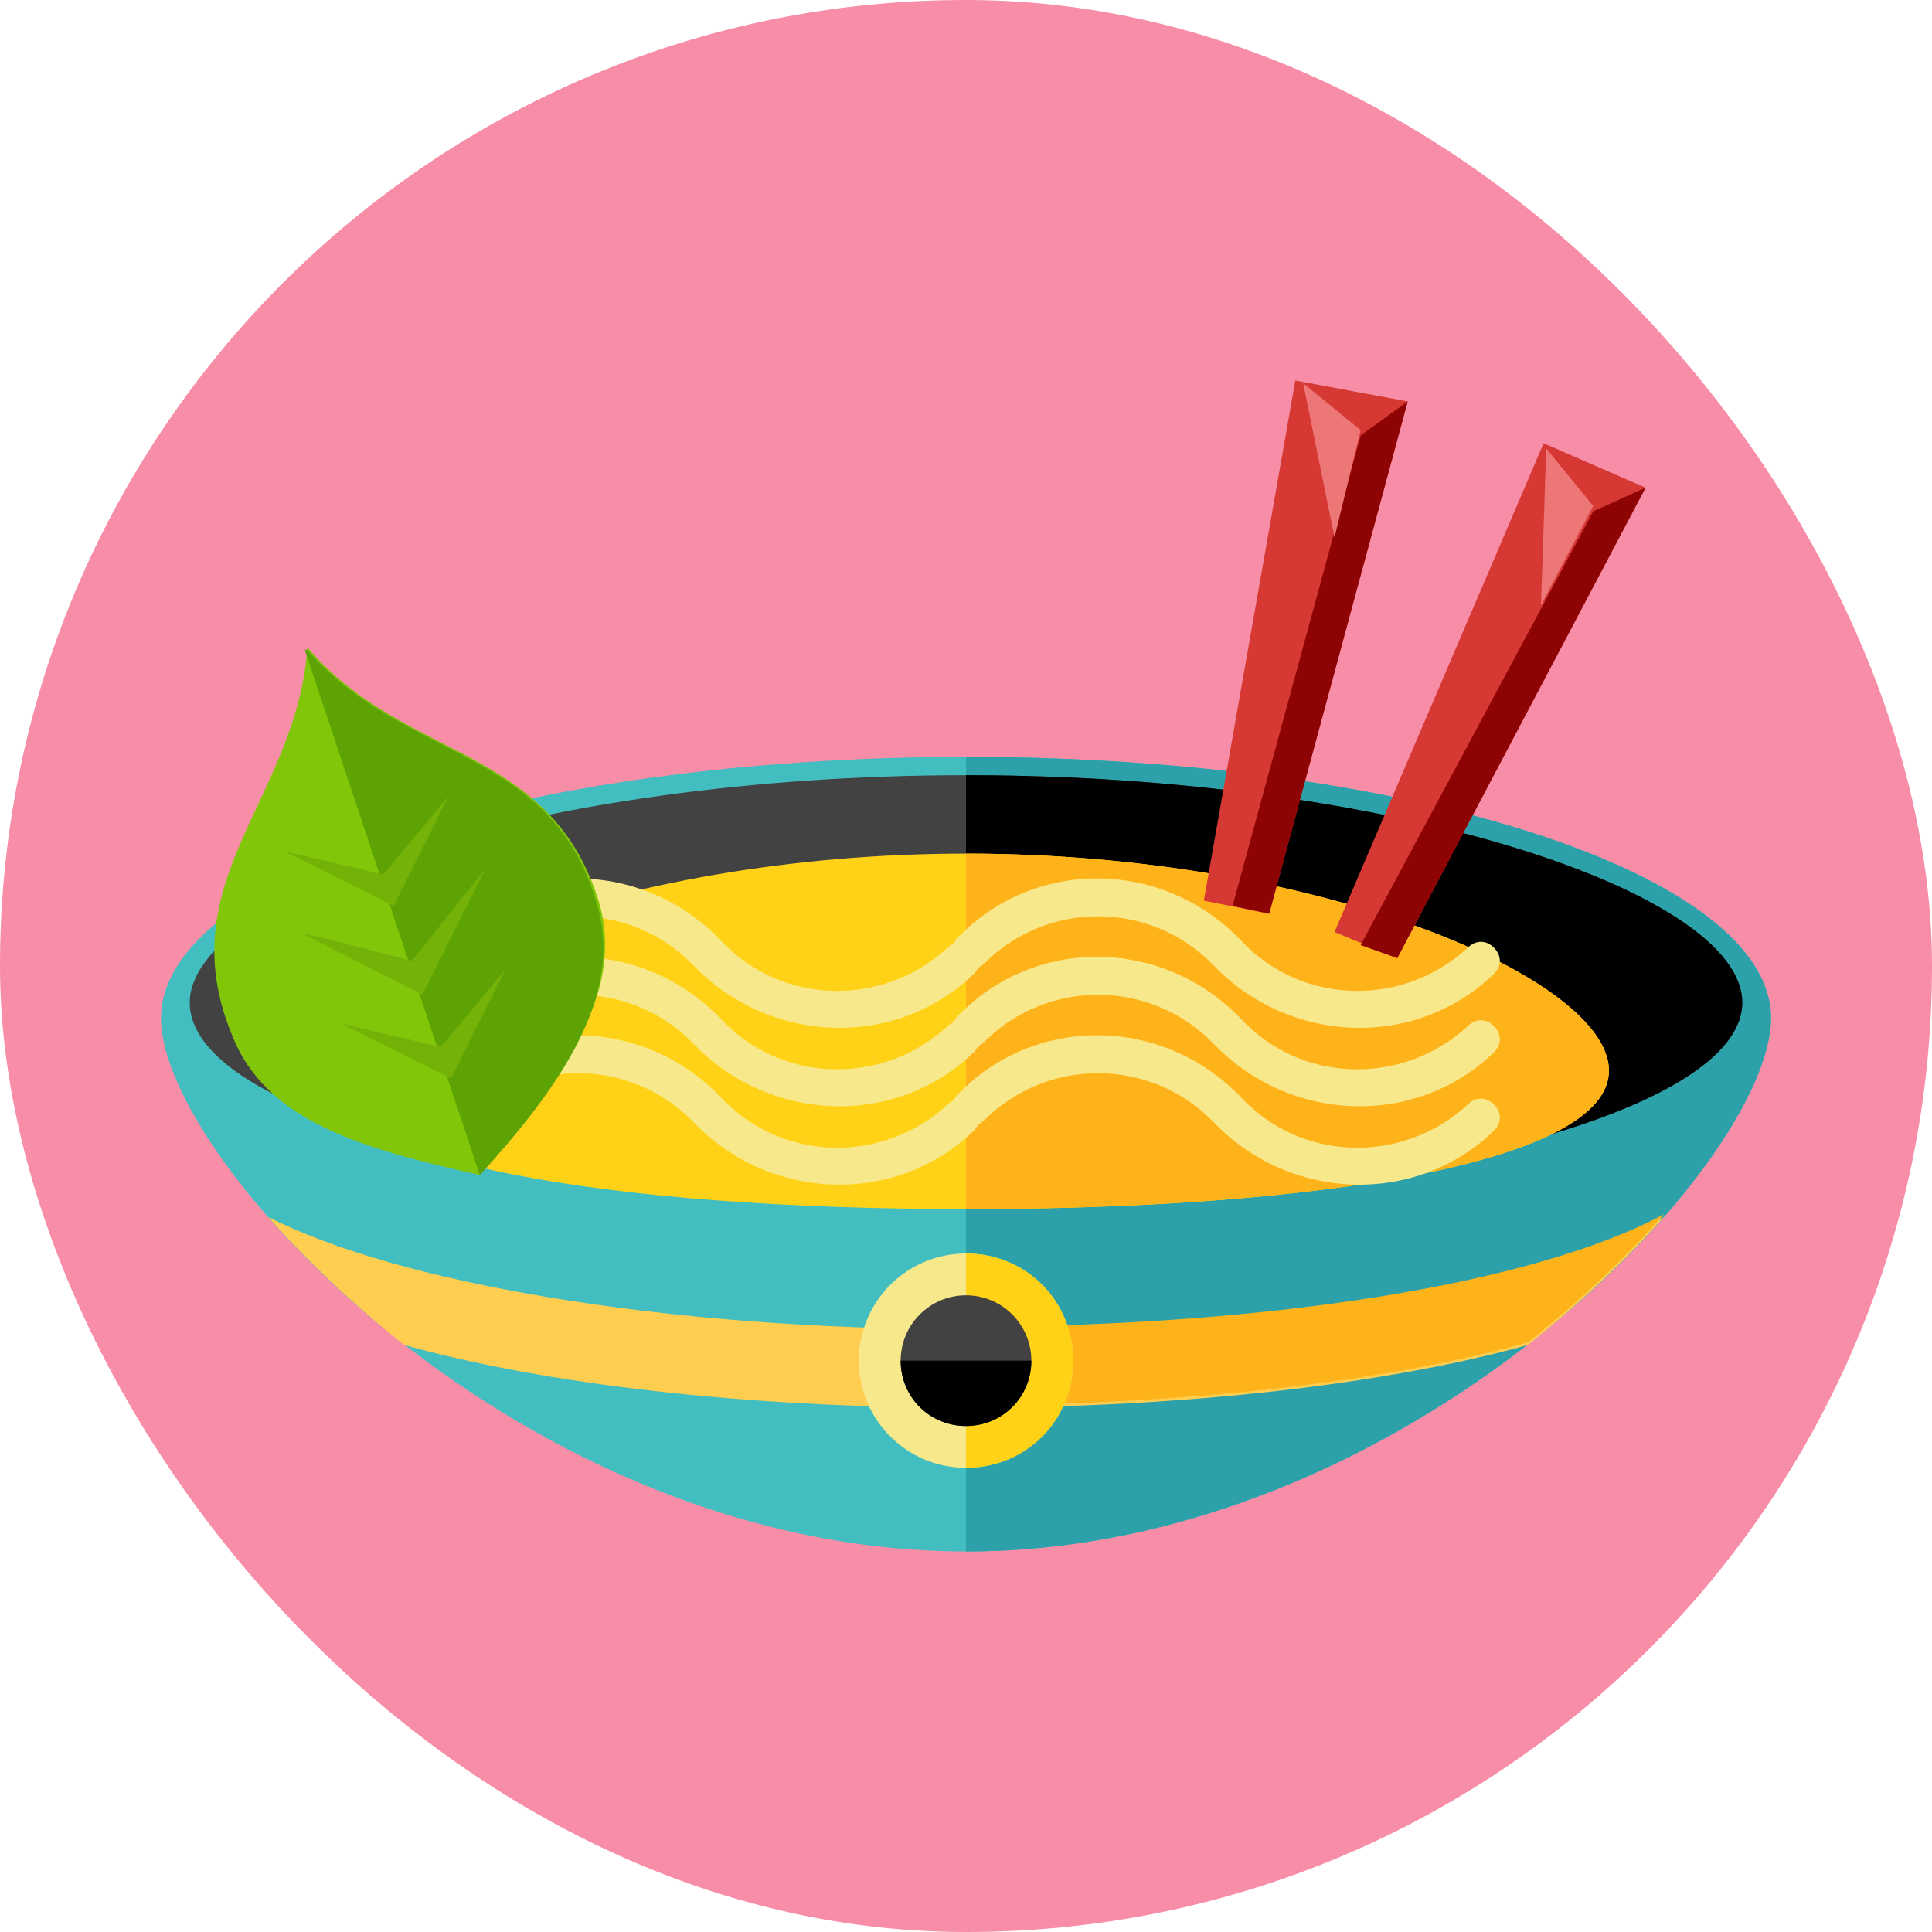 <?xml version="1.0" encoding="UTF-8"?> <svg xmlns="http://www.w3.org/2000/svg" xmlns:xlink="http://www.w3.org/1999/xlink" height="800px" width="800px" version="1.1" id="Layer_1" viewBox="-49.28 -49.28 591.36 591.36" xml:space="preserve" fill="#000000"> <g id="SVGRepo_bgCarrier" stroke-width="0"> <rect x="-49.28" y="-49.28" width="591.36" height="591.36" rx="295.68" fill="#f78da7"></rect> </g> <g id="SVGRepo_iconCarrier"> <path style="fill:#42BEC1;" d="M492.8,262.4c0,44-110.4,163.2-246.4,163.2S0,306.4,0,262.4s110.4-80,246.4-80 S492.8,218.4,492.8,262.4z"></path> <path style="fill:#2DA1AA;" d="M246.4,182.4c136,0,246.4,36,246.4,80S382.4,425.6,246.4,425.6"></path> <path style="fill:#424242;" d="M484,257.6c0,33.6-106.4,61.6-237.6,61.6S8.8,292,8.8,257.6C8.8,224,115.2,188,246.4,188 S484,224,484,257.6z"></path> <path d="M246.4,188c131.2,0,237.6,36,237.6,69.6s-106.4,61.6-237.6,61.6"></path> <path style="fill:#FFCD50;" d="M32.8,323.2C44,336,58.4,349.6,74.4,362.4c43.2,12,104,19.2,172,19.2c67.2,0,128.8-7.2,172-19.2 c16-12.8,30.4-26.4,41.6-39.2c-38.4,20.8-119.2,34.4-213.6,34.4C152.8,357.6,72,343.2,32.8,323.2z"></path> <path style="fill:#FFB31A;" d="M246.4,380.8c67.2,0,128.8-7.2,172-19.2c16-12.8,30.4-26.4,41.6-39.2 c-38.4,20.8-119.2,34.4-213.6,34.4"></path> <path style="fill:#FFD217;" d="M443.2,278.4c0,28-88,42.4-196.8,42.4S49.6,306.4,49.6,278.4s88-66.4,196.8-66.4 S443.2,250.4,443.2,278.4z"></path> <path style="fill:#FFB31A;" d="M246.4,212c108.8,0,196.8,38.4,196.8,66.4s-88,42.4-196.8,42.4"></path> <g> <path style="fill:#F7E98B;" d="M84.8,245.6c-2.4-2.4-2.4-5.6,0-8c23.2-24,61.6-24,85.6,0c2.4,2.4,2.4,5.6,0,8c-2.4,2.4-5.6,2.4-8,0 c-19.2-19.2-50.4-19.2-69.6,0C91.2,248,87.2,248,84.8,245.6z"></path> <path style="fill:#F7E98B;" d="M248.8,240.8c2.4,2.4,2.4,5.6,0,8c-24,23.2-62.4,21.6-85.6-2.4c-2.4-2.4-2.4-5.6,0-8s5.6-2.4,8,0 c18.4,20,49.6,20.8,69.6,2.4C243.2,238.4,247.2,238.4,248.8,240.8z"></path> <path style="fill:#F7E98B;" d="M84.8,269.6c-2.4-2.4-2.4-5.6,0-8c23.2-24,61.6-24,85.6,0c2.4,2.4,2.4,5.6,0,8s-5.6,2.4-8,0 c-19.2-19.2-50.4-19.2-69.6,0C91.2,272,87.2,272,84.8,269.6z"></path> <path style="fill:#F7E98B;" d="M248.8,264.8c2.4,2.4,2.4,5.6,0,8c-24,23.2-62.4,21.6-85.6-2.4c-2.4-2.4-2.4-5.6,0-8s5.6-2.4,8,0 c18.4,20,49.6,20.8,69.6,2.4C243.2,262.4,247.2,262.4,248.8,264.8z"></path> <path style="fill:#F7E98B;" d="M84.8,293.6c-2.4-2.4-2.4-5.6,0-8c23.2-24,61.6-24,85.6,0c2.4,2.4,2.4,5.6,0,8s-5.6,2.4-8,0 c-19.2-19.2-50.4-19.2-69.6,0C91.2,296,87.2,296,84.8,293.6z"></path> <path style="fill:#F7E98B;" d="M248.8,288.8c2.4,2.4,2.4,5.6,0,8c-24,23.2-62.4,21.6-85.6-2.4c-2.4-2.4-2.4-5.6,0-8s5.6-2.4,8,0 c18.4,20,49.6,20.8,69.6,2.4C243.2,286.4,247.2,286.4,248.8,288.8z"></path> <path style="fill:#F7E98B;" d="M244,245.6c-2.4-2.4-2.4-5.6,0-8c23.2-24,61.6-24,85.6,0c2.4,2.4,2.4,5.6,0,8c-2.4,2.4-5.6,2.4-8,0 c-19.2-19.2-50.4-19.2-69.6,0C249.6,248,246.4,248,244,245.6z"></path> <path style="fill:#F7E98B;" d="M408,240.8c2.4,2.4,2.4,5.6,0,8c-24,23.2-62.4,21.6-85.6-2.4c-2.4-2.4-2.4-5.6,0-8s5.6-2.4,8,0 c18.4,20,49.6,20.8,69.6,2.4C402.4,238.4,405.6,238.4,408,240.8z"></path> <path style="fill:#F7E98B;" d="M244,269.6c-2.4-2.4-2.4-5.6,0-8c23.2-24,61.6-24,85.6,0c2.4,2.4,2.4,5.6,0,8s-5.6,2.4-8,0 c-19.2-19.2-50.4-19.2-69.6,0C249.6,272,246.4,272,244,269.6z"></path> <path style="fill:#F7E98B;" d="M408,264.8c2.4,2.4,2.4,5.6,0,8c-24,23.2-62.4,21.6-85.6-2.4c-2.4-2.4-2.4-5.6,0-8s5.6-2.4,8,0 c18.4,20,49.6,20.8,69.6,2.4C402.4,262.4,405.6,262.4,408,264.8z"></path> <path style="fill:#F7E98B;" d="M244,293.6c-2.4-2.4-2.4-5.6,0-8c23.2-24,61.6-24,85.6,0c2.4,2.4,2.4,5.6,0,8s-5.6,2.4-8,0 c-19.2-19.2-50.4-19.2-69.6,0C249.6,296,246.4,296,244,293.6z"></path> <path style="fill:#F7E98B;" d="M408,288.8c2.4,2.4,2.4,5.6,0,8c-24,23.2-62.4,21.6-85.6-2.4c-2.4-2.4-2.4-5.6,0-8s5.6-2.4,8,0 c18.4,20,49.6,20.8,69.6,2.4C402.4,286.4,405.6,286.4,408,288.8z"></path> </g> <polygon style="fill:#D63834;" points="339.2,230.4 319.2,226.4 347.2,67.2 381.6,73.6 "></polygon> <polygon style="fill:#8E0404;" points="339.2,230.4 328,228 367.2,84 381.6,73.6 "></polygon> <polygon style="fill:#ED7777;" points="349.6,68 367.2,82.4 359.2,115.2 "></polygon> <polygon style="fill:#D63834;" points="378.4,244 359.2,236 423.2,86.4 454.4,100 "></polygon> <polygon style="fill:#8E0404;" points="378.4,244 367.2,240 438.4,107.2 454.4,100 "></polygon> <polygon style="fill:#ED7777;" points="424,88 438.4,105.6 422.4,136 "></polygon> <path style="fill:#82C60A;" d="M44.8,148.8L44.8,148.8L44.8,148.8L44.8,148.8C41.6,195.2,2.4,220,21.6,267.2 c10.4,27.2,40.8,35.2,76,43.2l0,0l0.8-2.4v-0.8c24-26.4,43.2-51.2,36-79.2C120,178.4,74.4,184,44.8,148.8z"></path> <path style="fill:#5EA304;" d="M97.6,310.4L97.6,310.4l0.8-2.4L97.6,310.4c24-26.4,44-54.4,36-82.4c-13.6-48.8-59.2-44-88.8-78.4 l0,0H44l0,0"></path> <g> <polygon style="fill:#74B208;" points="68,218.4 37.6,211.2 71.2,228 88,194.4 "></polygon> <polygon style="fill:#74B208;" points="85.6,271.2 55.2,264 88.8,280.8 105.6,247.2 "></polygon> <polygon style="fill:#74B208;" points="76.8,244.8 42.4,236 80,255.2 99.2,216.8 "></polygon> </g> <circle style="fill:#F7E98B;" cx="246.4" cy="367.2" r="32.8"></circle> <path style="fill:#FFD217;" d="M246.4,334.4c18.4,0,32.8,14.4,32.8,32.8S264.8,400,246.4,400"></path> <circle style="fill:#424242;" cx="246.4" cy="367.2" r="20"></circle> <path d="M266.4,367.2c0,11.2-8.8,20-20,20c-11.2,0-20-8.8-20-20"></path> </g> </svg> 